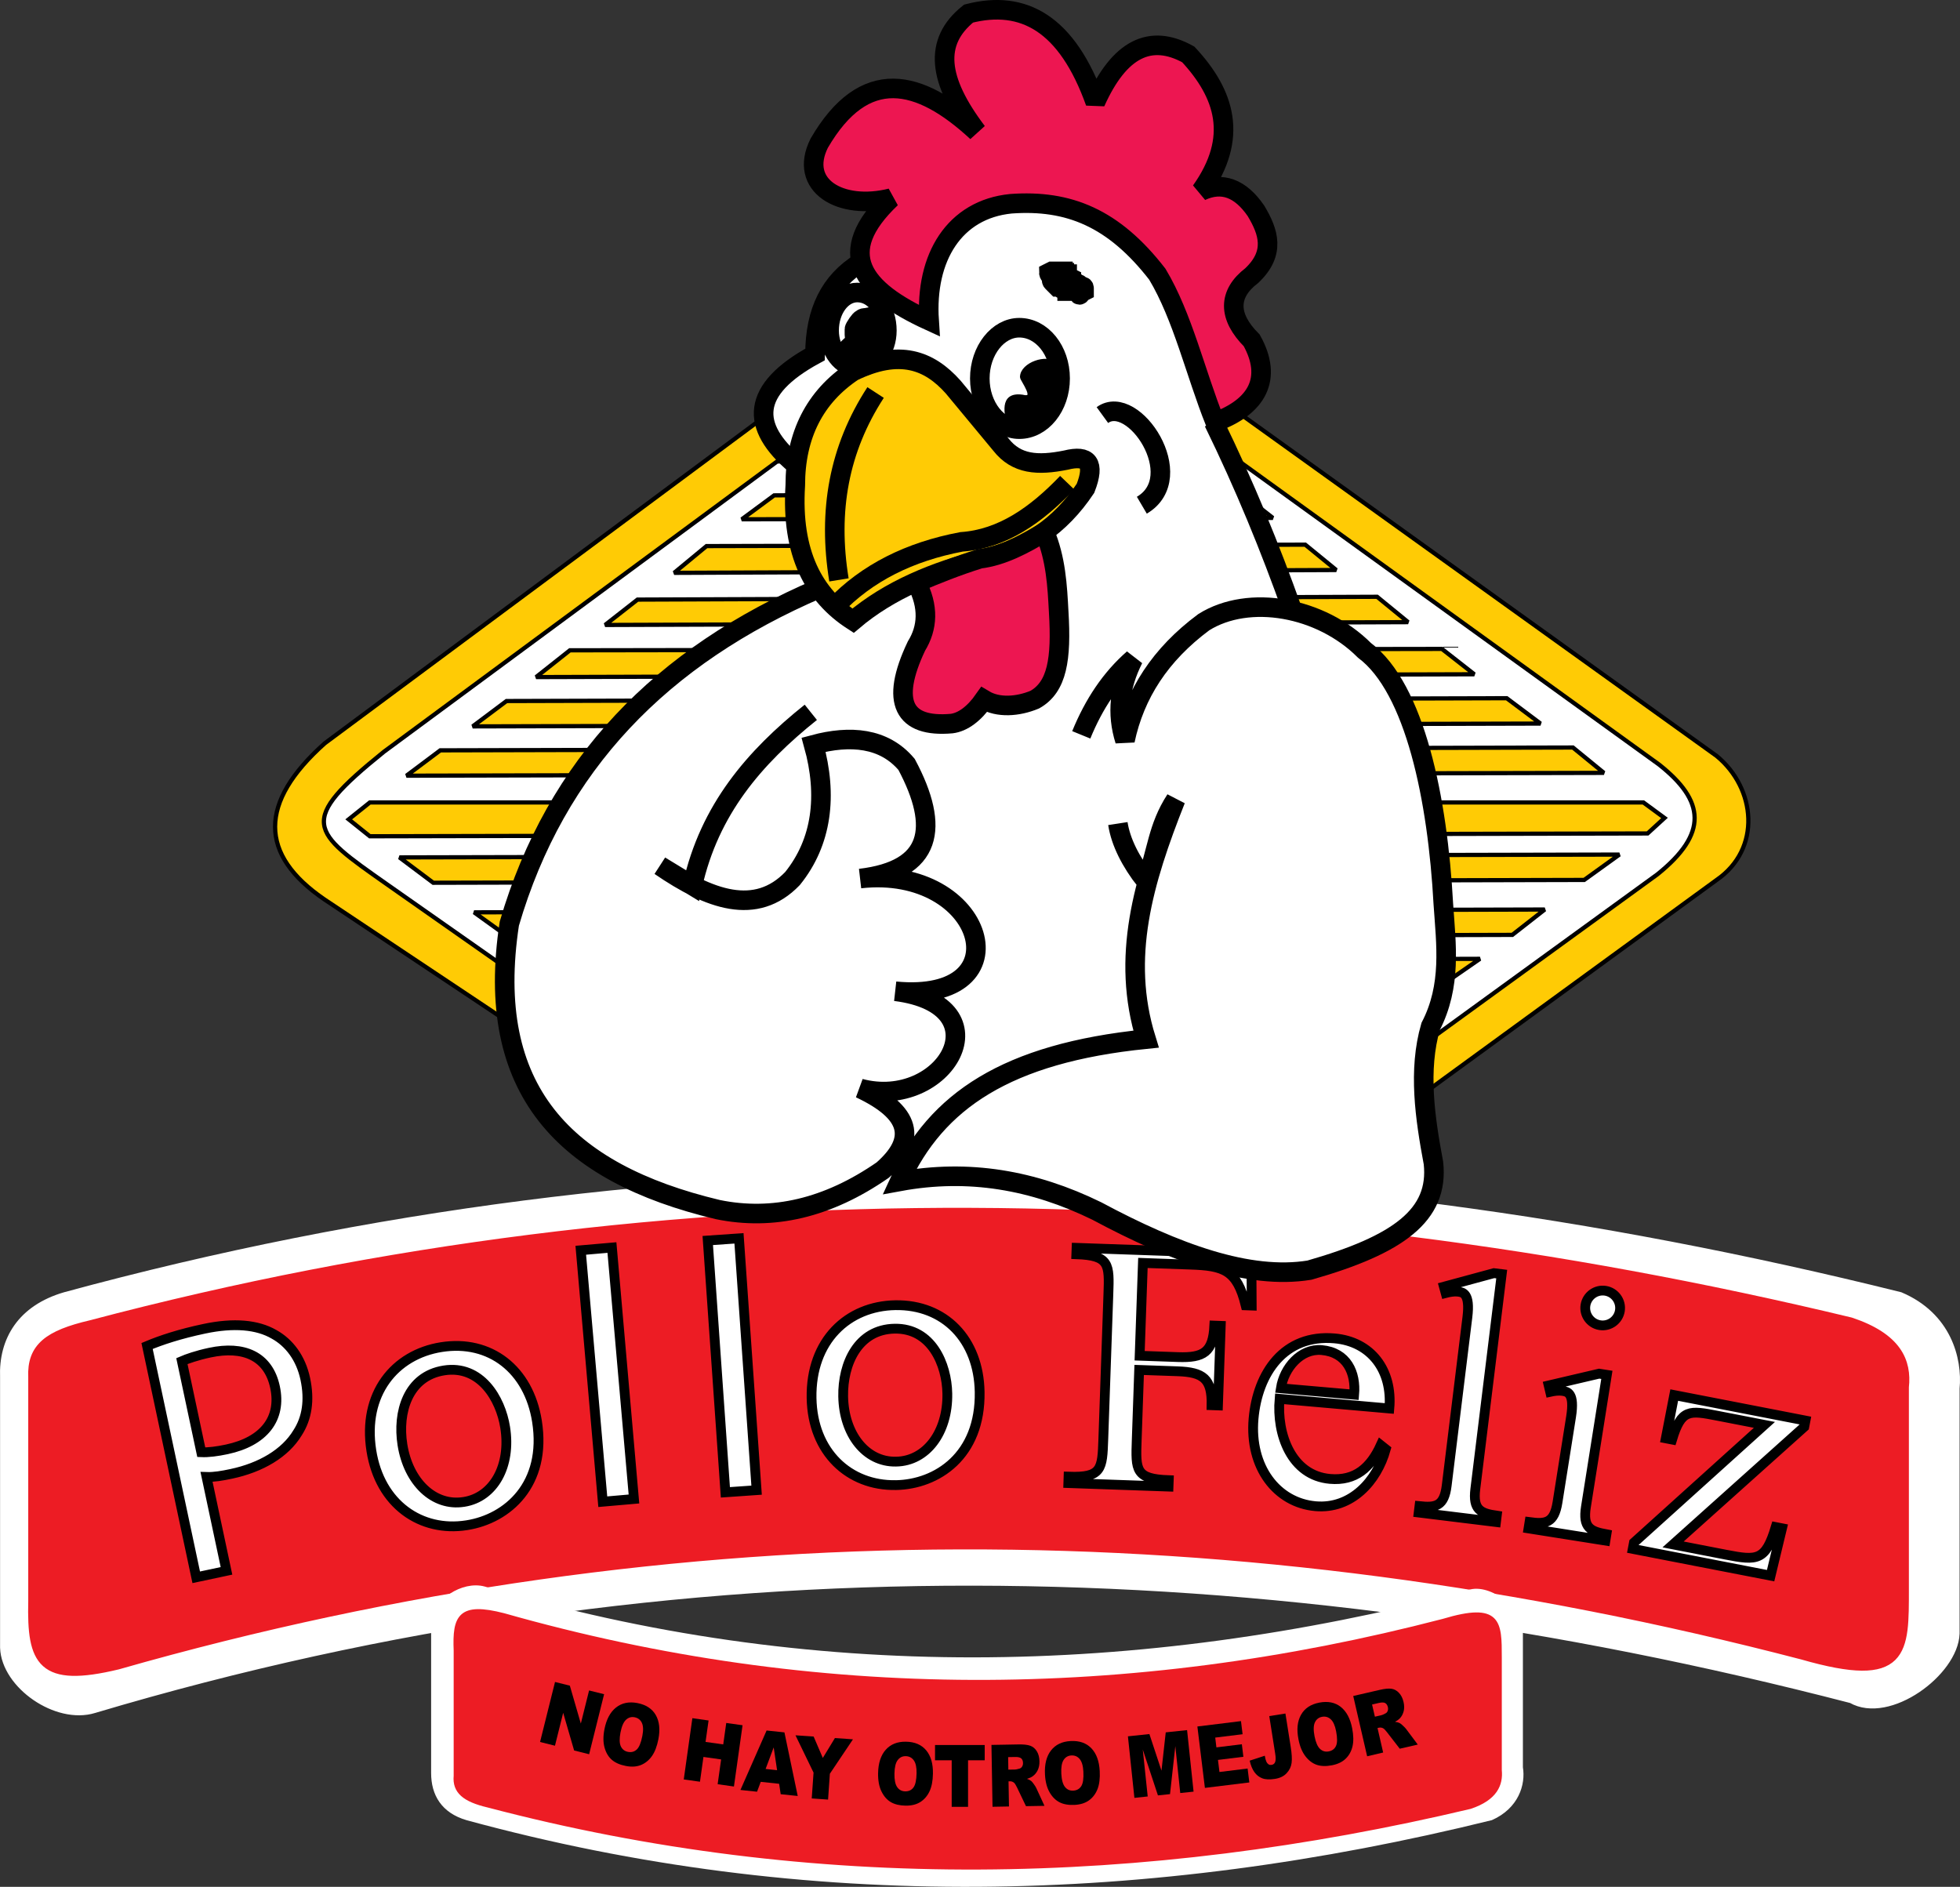<?xml version="1.0" encoding="utf-8"?>
<!-- Generator: Adobe Illustrator 16.0.0, SVG Export Plug-In . SVG Version: 6.00 Build 0)  -->
<!DOCTYPE svg PUBLIC "-//W3C//DTD SVG 1.1//EN" "http://www.w3.org/Graphics/SVG/1.1/DTD/svg11.dtd">
<svg version="1.1" id="Layer_1" xmlns="http://www.w3.org/2000/svg" xmlns:xlink="http://www.w3.org/1999/xlink" x="0px" y="0px"
	 width="169.45px" height="163.134px" viewBox="11.484 14.515 169.45 163.134"
	 enable-background="new 11.484 14.515 169.45 163.134" xml:space="preserve">
<rect x="11.484" y="14.515" width="169.45" height="163.134" fill="#333333" stroke="none"/>
<g>
	<path fill="#FFCB05" stroke="#000000" stroke-width="0.365" stroke-miterlimit="2.613" d="M76.951,51.01l-37.39,27.769
		c-5.725,5.115-5.725,9.622,0,13.519l41.653,27.77l39.583-0.975l39.097-28.5c3.896-2.68,3.41-7.917,0-10.718l-42.75-30.692
		L76.951,51.01L76.951,51.01z"/>
	<path fill="#FFFFFF" stroke="#000000" stroke-width="0.365" stroke-miterlimit="2.613" d="M78.657,54.42L44.676,79.509
		c-7.551,6.089-6.333,6.821,0.244,11.449l37.512,26.309l36.295-0.976l36.051-26.186c4.385-3.531,4.141-6.333,0.121-9.5l-39.461-28.5
		L78.657,54.42L78.657,54.42z"/>
	<polygon fill="#FFCB05" stroke="#000000" stroke-width="0.365" stroke-miterlimit="2.613" points="43.458,83.894 41.632,85.355 
		43.458,86.817 153.925,86.574 155.388,85.234 153.562,83.894 	"/>
	<polygon fill="#FFCB05" stroke="#000000" stroke-width="0.365" stroke-miterlimit="2.613" points="78.413,57.343 75.612,59.413 
		121.526,59.292 118.728,57.099 	"/>
	<polygon fill="#FFCB05" stroke="#000000" stroke-width="0.365" stroke-miterlimit="2.613" points="72.566,61.728 69.766,64.042 
		127.009,63.798 124.329,61.606 	"/>
	<polygon fill="#FFCB05" stroke="#000000" stroke-width="0.365" stroke-miterlimit="2.613" points="66.599,66.355 63.798,68.548 
		133.222,68.305 130.541,66.112 	"/>
	<polygon fill="#FFCB05" stroke="#000000" stroke-width="0.365" stroke-miterlimit="2.613" points="60.753,70.74 57.83,73.054 
		138.944,72.811 136.144,70.618 	"/>
	<polygon fill="#FFCB05" stroke="#000000" stroke-width="0.365" stroke-miterlimit="2.613" points="55.273,75.125 52.349,77.317 
		144.668,77.073 141.745,74.881 	"/>
	<polygon fill="#FFCB05" stroke="#000000" stroke-width="0.365" stroke-miterlimit="2.613" points="49.548,79.388 46.624,81.58 
		150.149,81.336 147.47,79.144 	"/>
	<polygon fill="#FFCB05" stroke="#000000" stroke-width="0.365" stroke-miterlimit="2.613" points="148.444,90.593 151.489,88.4 
		46.016,88.644 48.939,90.836 	"/>
	<polygon fill="#FFCB05" stroke="#000000" stroke-width="0.365" stroke-miterlimit="2.613" points="142.231,95.343 145.034,93.15 
		52.471,93.394 55.516,95.586 	"/>
	<polygon fill="#FFCB05" stroke="#000000" stroke-width="0.365" stroke-miterlimit="2.613" points="136.265,99.604 
		139.433,97.413 58.317,97.656 61.361,99.851 	"/>
	<path fill="#FFFFFF" stroke="#FFFFFF" stroke-width="0.846" stroke-miterlimit="2.613" d="M17.151,126.644
		c52.858-14.371,105.716-13.152,158.577,0c4.019,1.705,4.992,5.359,4.748,7.916v21.192c-0.121,3.288-5.724,7.431-8.891,5.603
		c-50.667-13.152-101.332-14.25-151.999,0.854c-3.167,0.975-7.551-2.07-7.673-5.236v-23.385
		C11.792,130.419,13.375,127.739,17.151,126.644L17.151,126.644z"/>
	<path fill="#ED1C24" stroke="#ED1C24" stroke-width="0.846" stroke-miterlimit="2.613" d="M19.343,129.079
		c50.666-13.396,101.454-12.423,152.12-0.243c4.021,1.34,4.872,3.41,4.629,5.603v17.416c0,5.481,0.122,8.282-8.771,5.726
		c-48.596-12.667-97.068-13.032-145.664,0.853c-6.577,1.584-7.43-0.244-7.308-5.48v-19.364
		C14.228,131.026,15.689,129.933,19.343,129.079L19.343,129.079z"/>
	<path fill="#FFFFFF" d="M24.199,130.887c1.211-0.509,2.827-1.042,4.932-1.487c2.586-0.551,4.608-0.353,6.041,0.476
		c1.316,0.726,2.322,2.052,2.705,3.856c0.39,1.834,0.155,3.393-0.673,4.668c-1.07,1.768-3.165,2.998-5.722,3.541
		c-0.781,0.166-1.51,0.291-2.142,0.268l1.725,8.119l-2.616,0.557L24.199,130.887L24.199,130.887z M28.885,140.073
		c0.603,0.027,1.368-0.071,2.209-0.25c3.187-0.678,4.75-2.646,4.167-5.381c-0.575-2.707-2.744-3.598-5.63-2.982
		c-1.143,0.242-1.989,0.548-2.421,0.734L28.885,140.073L28.885,140.073z"/>
	<path fill="#FFFFFF" d="M51.831,146.383c-3.947,0.626-7.505-1.799-8.241-6.442c-0.78-4.92,2.012-8.318,6.05-8.957
		c4.219-0.67,7.56,1.944,8.267,6.408c0.866,5.465-2.554,8.435-6.045,8.986L51.831,146.383L51.831,146.383z M51.604,144.365
		c2.549-0.404,4.083-3.105,3.553-6.445c-0.395-2.489-2.134-5.42-5.292-4.92c-3.127,0.496-4.032,3.627-3.589,6.421
		c0.509,3.219,2.716,5.357,5.297,4.948L51.604,144.365L51.604,144.365z"/>
	<polygon fill="#FFFFFF" points="61.694,122.61 64.388,122.375 66.292,144.115 63.596,144.353 	"/>
	<polygon fill="#FFFFFF" points="72.673,121.767 75.372,121.577 76.895,143.351 74.196,143.538 	"/>
	<path fill="#FFFFFF" d="M88.91,142.913c-3.995,0.07-7.182-2.825-7.263-7.528c-0.087-4.979,3.151-7.956,7.239-8.026
		c4.272-0.073,7.214,2.979,7.293,7.498c0.097,5.531-3.703,7.996-7.238,8.058L88.91,142.913L88.91,142.913z M88.967,140.883
		c2.581-0.044,4.475-2.506,4.417-5.887c-0.044-2.521-1.36-5.664-4.555-5.606c-3.166,0.053-4.498,3.028-4.449,5.855
		c0.057,3.258,1.944,5.686,4.556,5.639L88.967,140.883L88.967,140.883z"/>
	<path fill="#FFFFFF" d="M110.011,131.729l3.317,0.117c2.212,0.075,3.028-0.418,3.14-2.722l0.555,0.021l-0.241,6.881l-0.554-0.02
		c0.051-2.306-0.729-2.855-2.942-2.933l-3.317-0.116l-0.212,6.083c-0.091,2.58-0.116,3.349,2.771,3.449l-0.02,0.554l-8.662-0.304
		l0.018-0.554c2.889,0.103,2.916-0.666,3.006-3.248l0.438-12.532c0.092-2.582,0.117-3.351-2.771-3.451l0.021-0.554l15.114,0.529
		l0.028,4.461l-0.522-0.019c-0.753-3.071-1.909-3.419-4.768-3.519l-4.116-0.146L110.011,131.729L110.011,131.729z"/>
	<path fill="#FFFFFF" d="M122.108,135.456c-0.27,3.062,1.021,6.631,4.359,6.923c2.205,0.193,3.512-0.987,4.391-2.917l0.434,0.346
		c-0.768,2.772-2.986,5.2-6.079,4.93c-3.337-0.293-5.721-3.369-5.354-7.564c0.347-3.949,2.646-7.327,6.996-6.945
		c3.152,0.274,5.035,2.754,4.744,6.061L122.108,135.456L122.108,135.456z M128.558,135.095c0.166-1.897-0.636-3.666-2.811-3.855
		c-1.807-0.158-3.25,1.535-3.527,3.302L128.558,135.095L128.558,135.095z"/>
	<path fill="#FFFFFF" d="M139.031,143.252c-0.222,1.8,0.454,2.101,1.854,2.304l-0.067,0.549l-6.682-0.82l0.067-0.551
		c1.405,0.144,2.135,0.017,2.354-1.784l1.789-14.554c0.254-2.076-0.387-2.153-0.813-2.207c-0.335-0.041-0.746,0.033-1.066,0.117
		l-0.149-0.545l4.324-1.172l0.672,0.082L139.031,143.252L139.031,143.252z"/>
	<path fill="#FFFFFF" d="M148.594,144.8c-0.284,1.792,0.382,2.114,1.772,2.367l-0.088,0.545l-6.647-1.053l0.087-0.547
		c1.4,0.19,2.133,0.089,2.417-1.702l1.175-7.408c0.325-2.063-0.312-2.165-0.735-2.231c-0.335-0.054-0.749,0.006-1.071,0.078
		l-0.131-0.55l4.363-1.021l0.668,0.104L148.594,144.8L148.594,144.8z M150.278,126.112c0.818,0.131,1.382,0.904,1.252,1.724
		c-0.131,0.82-0.903,1.382-1.725,1.252c-0.818-0.129-1.382-0.903-1.252-1.724C148.685,126.545,149.458,125.983,150.278,126.112
		L150.278,126.112z"/>
	<path fill="#FFFFFF" d="M164.56,150.744l-11.918-2.315l0.104-0.544l11.278-10.177l-4.043-0.786
		c-2.444-0.475-3.14-0.608-3.938,2.054l-0.543-0.105l0.728-3.741l11.347,2.205l-0.104,0.543l-11.341,10.166l4.558,0.885
		c2.715,0.528,3.434,0.542,4.314-2.387l0.544,0.106L164.56,150.744L164.56,150.744z"/>
	<path fill="none" stroke="#000000" stroke-width="0.846" stroke-miterlimit="2.613" d="M24.199,130.887
		c1.211-0.509,2.827-1.042,4.932-1.487c2.586-0.551,4.608-0.353,6.041,0.476c1.316,0.726,2.322,2.052,2.705,3.856
		c0.39,1.834,0.155,3.393-0.673,4.668c-1.07,1.768-3.165,2.998-5.722,3.541c-0.781,0.166-1.51,0.291-2.142,0.268l1.725,8.119
		l-2.616,0.557L24.199,130.887L24.199,130.887z M28.885,140.073c0.603,0.027,1.368-0.071,2.209-0.25
		c3.187-0.678,4.75-2.646,4.167-5.381c-0.575-2.707-2.744-3.598-5.63-2.982c-1.143,0.242-1.989,0.548-2.421,0.734L28.885,140.073
		L28.885,140.073z M51.831,146.383c-3.947,0.626-7.505-1.799-8.241-6.442c-0.78-4.92,2.012-8.318,6.05-8.957
		c4.219-0.67,7.56,1.944,8.267,6.408c0.866,5.465-2.554,8.435-6.045,8.986L51.831,146.383L51.831,146.383z M51.604,144.365
		c2.549-0.404,4.083-3.105,3.553-6.445c-0.395-2.489-2.134-5.42-5.292-4.92c-3.127,0.496-4.032,3.627-3.589,6.421
		c0.509,3.219,2.716,5.357,5.297,4.948L51.604,144.365L51.604,144.365z M61.694,122.61l2.694-0.235l1.904,21.74l-2.695,0.235
		L61.694,122.61L61.694,122.61z M72.673,121.767l2.699-0.188l1.523,21.772l-2.698,0.188L72.673,121.767L72.673,121.767z
		 M88.91,142.913c-3.995,0.07-7.182-2.825-7.263-7.528c-0.087-4.979,3.151-7.956,7.239-8.026c4.272-0.073,7.214,2.979,7.293,7.498
		c0.097,5.531-3.703,7.996-7.238,8.058L88.91,142.913L88.91,142.913z M88.967,140.883c2.581-0.044,4.475-2.506,4.417-5.887
		c-0.044-2.521-1.36-5.664-4.555-5.606c-3.166,0.053-4.498,3.028-4.449,5.855c0.057,3.258,1.944,5.686,4.556,5.639L88.967,140.883
		L88.967,140.883z M110.011,131.729l3.317,0.117c2.212,0.075,3.028-0.418,3.14-2.722l0.555,0.021l-0.241,6.881l-0.554-0.02
		c0.051-2.306-0.729-2.855-2.942-2.933l-3.317-0.116l-0.212,6.083c-0.091,2.58-0.116,3.349,2.771,3.449l-0.02,0.554l-8.662-0.304
		l0.018-0.554c2.889,0.103,2.916-0.666,3.006-3.248l0.438-12.532c0.092-2.582,0.117-3.351-2.771-3.451l0.021-0.554l15.114,0.529
		l0.028,4.461l-0.522-0.019c-0.753-3.071-1.909-3.419-4.768-3.519l-4.116-0.146L110.011,131.729L110.011,131.729z M122.108,135.456
		c-0.27,3.062,1.021,6.631,4.359,6.923c2.205,0.193,3.512-0.987,4.391-2.917l0.434,0.346c-0.768,2.772-2.986,5.2-6.079,4.93
		c-3.337-0.293-5.721-3.369-5.354-7.564c0.347-3.949,2.646-7.327,6.996-6.945c3.152,0.274,5.035,2.754,4.744,6.061L122.108,135.456
		L122.108,135.456z M128.558,135.095c0.166-1.897-0.636-3.666-2.811-3.855c-1.807-0.158-3.25,1.535-3.527,3.302L128.558,135.095
		L128.558,135.095z M139.031,143.252c-0.222,1.8,0.454,2.101,1.854,2.304l-0.067,0.549l-6.682-0.82l0.067-0.551
		c1.405,0.144,2.135,0.017,2.354-1.784l1.789-14.554c0.254-2.076-0.387-2.153-0.813-2.207c-0.335-0.041-0.746,0.033-1.066,0.117
		l-0.149-0.545l4.324-1.172l0.672,0.082L139.031,143.252L139.031,143.252z M148.594,144.8c-0.284,1.792,0.382,2.114,1.772,2.367
		l-0.088,0.545l-6.647-1.053l0.087-0.547c1.4,0.19,2.133,0.089,2.417-1.702l1.175-7.408c0.325-2.063-0.312-2.165-0.735-2.231
		c-0.335-0.054-0.749,0.006-1.071,0.078l-0.131-0.55l4.363-1.021l0.668,0.104L148.594,144.8L148.594,144.8z M150.278,126.112
		c0.818,0.131,1.382,0.904,1.252,1.724c-0.131,0.82-0.903,1.382-1.725,1.252c-0.818-0.129-1.382-0.903-1.252-1.724
		C148.685,126.545,149.458,125.983,150.278,126.112L150.278,126.112z M164.56,150.744l-11.918-2.315l0.104-0.544l11.278-10.177
		l-4.043-0.786c-2.444-0.475-3.14-0.608-3.938,2.054l-0.543-0.105l0.728-3.741l11.347,2.205l-0.104,0.543l-11.341,10.166
		l4.558,0.885c2.715,0.528,3.434,0.542,4.314-2.387l0.544,0.106L164.56,150.744L164.56,150.744z"/>
	<path fill="#FFFFFF" d="M86.33,37.125l12.18-4.994c5.114-0.487,9.621,1.706,13.396,6.455l11.325,28.744
		c3.533,0.73,6.699,3.167,9.623,7.186l3.53,18.025l-0.485,8.892l-1.463,8.525l0.976,7.916l-6.942,5.236
		c-4.75,1.949-9.377,1.828-14.007-0.242l-13.519-5.725l-10.96-0.73l0.729-1.949l-1.217-0.242l-5.237,3.409l-7.916,1.826
		l-8.525-2.069l-8.161-5.236l-3.776-6.699l-0.73-7.916l1.706-7.308l4.505-8.16l4.263-5.48l5.725-4.75l6.942-4.263l3.532-1.705
		l-1.827-6.333l0.244-5.481l-2.192-2.191l-0.487-3.046l2.436-2.192l1.827-1.217l0.243-3.289l1.949-3.289L86.33,37.125L86.33,37.125z
		"/>
	<path fill="none" stroke="#000000" stroke-width="1.692" stroke-miterlimit="2.613" d="M116.413,51.01
		c2.68,5.48,4.871,10.839,6.818,16.32"/>
	<path fill="#FFCB05" stroke="#000000" stroke-width="1.692" stroke-miterlimit="2.613" d="M103.624,54.298
		c1.949-0.487,2.559,0.244,1.705,2.436c-2.191,3.289-5.115,5.237-8.769,6.09c-4.264,1.096-8.161,2.679-11.327,5.358
		c-3.41-2.192-5.359-5.846-4.994-11.692c0-4.384,1.706-7.673,4.994-9.865c4.019-1.949,6.576-0.975,8.647,1.34l4.141,4.993
		C99.36,54.664,101.188,54.786,103.624,54.298L103.624,54.298z"/>
	<path fill="none" stroke="#000000" stroke-width="1.692" stroke-miterlimit="2.613" d="M87.182,48.452
		c-3.167,4.873-4.141,10.231-3.167,16.199"/>
	<path fill="#ED1651" stroke="#000000" stroke-width="1.692" stroke-miterlimit="2.613" d="M91.81,42.241
		c-0.365-5.48,2.193-9.622,7.064-10.109c4.994-0.365,8.893,1.218,12.666,6.09c2.193,3.653,3.29,8.525,4.994,12.788
		c3.654-1.339,4.992-3.776,3.167-7.064c-2.07-2.07-2.07-4.019,0-5.602c2.069-1.949,1.461-3.776,0.364-5.602
		c-1.34-1.949-2.924-2.558-4.75-1.705c3.289-4.629,2.07-8.404-1.097-11.814c-3.288-1.827-5.968-0.487-8.038,4.14
		c-2.436-6.82-6.211-8.891-10.96-7.673c-3.045,2.436-2.68,5.725,0.73,10.231c-4.994-4.628-9.743-5.724-13.641,0.974
		c-1.827,3.653,1.827,5.847,6.211,4.75C83.529,36.394,85.965,39.562,91.81,42.241L91.81,42.241z"/>
	<path fill="none" stroke="#000000" stroke-width="1.692" stroke-miterlimit="2.613" d="M99.604,51.619
		c1.949,0,3.531-1.948,3.531-4.385c0-2.436-1.582-4.385-3.531-4.385c-1.826,0-3.411,1.949-3.411,4.385
		C96.195,49.67,97.778,51.619,99.604,51.619L99.604,51.619z"/>
	<path stroke="#000000" stroke-width="0.365" stroke-miterlimit="2.613" d="M98.753,51.497c-0.243-1.218-0.73-2.923,1.096-2.68
		c1.463,0.366,0-1.461,0-1.705c0-1.097,2.192-1.827,2.803-1.097c0.852,0.731,0.121,3.532-0.366,4.02
		c-0.243,0.244-0.853,1.218-1.583,1.218c-0.366,0-0.487,0.366-0.975,0.366C99.483,51.619,98.753,51.741,98.753,51.497L98.753,51.497
		z"/>
	<path fill="none" stroke="#000000" stroke-width="1.692" stroke-miterlimit="2.613" d="M106.791,50.401
		c2.681-1.949,7.551,5.358,3.409,7.794 M85.842,37.247c-2.557,1.583-3.897,4.141-3.897,7.917c-5.603,3.044-5.603,6.211-1.706,9.5
		 M85.599,46.26c1.461,0,2.558-1.461,2.558-3.167c0-1.827-1.096-3.288-2.558-3.288c-1.34,0-2.436,1.461-2.436,3.288
		C83.163,44.798,84.259,46.26,85.599,46.26L85.599,46.26z"/>
	<path stroke="#000000" stroke-width="1.692" stroke-miterlimit="2.613" d="M85.721,46.016c-0.244-0.121-0.853-0.73-0.853-1.095
		c0-0.122,0-0.244,0-0.366c0,0,0.243-0.243,0.365-0.243c0.365,0,0.121-0.609,0.121-0.852c0,0,0-0.366,0-0.488
		c0-0.122,0.488-0.852,0.61-0.852c0.121-0.122,0.243-0.122,0.365-0.122c0,0,0.609-0.122,0.73-0.122c0.122,0,0.853,0.122,0.853,0.244
		c0,0.365,0.121,0.852,0.121,1.34l-0.365,0.974c-0.244,0.244-0.365,0.853-0.731,1.096c0,0-0.609,0.731-0.609,0.244
		c0,0-0.244,0.366-0.244,0.243C86.086,45.772,85.721,46.138,85.721,46.016L85.721,46.016z"/>
	<path stroke="#000000" stroke-width="1.692" stroke-miterlimit="2.613" d="M102.528,38.952l0.365,0.366h0.121l0.365,0.244h0.121
		h0.244v0.122l0,0h0.122c0,0,0,0,0.243,0c0.121,0,0.365,0,0.486,0l0.122,0.243c0.121,0.244,0.243-0.122,0.243-0.122l0.244-0.122
		v-0.244c0-0.244-0.244-0.122-0.244-0.122l-0.122-0.123c-0.121-0.122,0-0.122-0.243-0.122c0,0,0-0.122-0.121-0.122l-0.244-0.122
		h-0.121v-0.244l-0.243-0.121l-0.122-0.122v-0.122h-0.244V38.1h-0.121v-0.122l0,0l0,0h-0.123h-0.121h-0.121h-0.121l0,0h-0.121
		h-0.123c-0.244,0-0.244,0-0.244,0l-0.243,0.122c0,0.122,0.122,0.244,0.122,0.244l0.121,0.122l0,0v0.121v0.122
		C102.406,38.83,102.406,38.83,102.528,38.952L102.528,38.952z"/>
	<path fill="none" stroke="#000000" stroke-width="1.692" stroke-miterlimit="2.613" d="M83.65,66.965
		c2.801-2.923,6.455-4.75,10.961-5.603c3.533-0.244,6.455-2.314,9.135-5.115"/>
	<path fill="#ED1651" stroke="#000000" stroke-width="1.692" stroke-miterlimit="2.613" d="M90.713,64.895
		c1.096,2.07,0.975,3.897,0,5.48c-2.313,4.872-1.096,7.064,3.045,6.699c0.974-0.121,1.949-0.853,2.802-2.07
		c1.218,0.73,2.923,0.609,4.384,0c1.949-1.096,2.312-3.532,2.07-7.551c-0.121-2.314-0.242-4.628-1.219-6.942
		c-1.826,1.097-3.652,2.071-5.602,2.314C94.247,63.433,92.419,64.164,90.713,64.895L90.713,64.895z"/>
	<path fill="none" stroke="#000000" stroke-width="1.692" stroke-miterlimit="2.613" d="M104.964,78.048
		c1.096-2.68,2.559-4.872,4.508-6.577c-1.22,2.436-1.463,4.75-0.731,7.064c0.853-4.019,3.045-7.429,6.819-10.23
		c3.897-2.436,10.109-1.34,13.885,2.435c4.386,3.289,6.334,12.911,6.82,21.924c0.243,3.532,0.731,7.063-1.096,10.595
		c-1.098,3.776-0.486,7.917,0.243,11.814c0.487,4.507-3.045,7.062-10.718,9.256c-5.237,0.854-11.57-1.461-18.392-5.115
		c-5.479-2.68-11.083-3.654-17.051-2.558c3.167-6.942,9.257-11.083,21.313-12.302c-2.191-7.063-0.244-13.641,2.559-20.705
		c-1.584,2.436-1.584,4.506-2.559,7.064c-1.34-1.706-2.191-3.41-2.436-4.993 M82.311,65.381
		C68.67,71.228,59.536,80.606,55.517,94.368c-2.193,14.373,4.749,21.558,18.025,24.725c4.75,0.975,9.5-0.121,14.25-3.41
		c3.045-2.68,2.437-4.994-1.948-7.063c7.307,1.948,12.667-7.187,3.045-8.403c11.326,1.096,7.794-10.962-3.045-9.744
		c6.211-0.731,6.942-4.385,4.019-9.866c-1.948-2.314-4.872-2.557-8.038-1.705c1.218,4.385,0.73,8.404-1.827,11.571
		c-3.167,3.289-7.186,1.826-11.449-1.097l2.802,1.706c1.461-6.577,5.359-11.084,10.231-14.981"/>
	<path fill="#FFFFFF" stroke="#FFFFFF" stroke-width="0.365" stroke-miterlimit="2.613" d="M51.862,171.707
		c29.474,8.039,58.95,7.308,88.543,0c2.193-0.976,2.802-2.923,2.558-4.385v-11.813c0-1.947-3.166-4.264-4.871-3.167
		c-28.256,7.308-56.512,7.917-84.769-0.487c-1.826-0.485-4.263,1.097-4.384,2.924v13.031
		C48.939,169.637,49.792,171.099,51.862,171.707L51.862,171.707z"/>
	<path fill="#ED1C24" stroke="#ED1C24" stroke-width="0.365" stroke-miterlimit="2.613" d="M53.688,170.61
		c28.257,7.43,56.633,6.82,84.891,0.121c2.191-0.729,2.68-1.947,2.559-3.166v-9.742c0-3.047,0-4.629-4.873-3.167
		c-27.16,7.062-54.198,7.186-81.236-0.487c-3.775-0.975-4.263,0.121-4.141,3.044v10.841
		C50.766,169.394,51.618,170.124,53.688,170.61L53.688,170.61z"/>
	<polygon points="59.468,159.935 60.749,160.254 61.699,163.532 62.413,160.669 63.711,160.993 62.417,166.183 61.119,165.858 
		60.173,162.599 59.463,165.446 58.174,165.124 	"/>
	<path d="M63.74,164.024c0.167-0.855,0.5-1.482,1.002-1.881c0.501-0.397,1.117-0.525,1.846-0.385
		c0.748,0.146,1.278,0.492,1.592,1.039c0.313,0.549,0.388,1.244,0.224,2.09c-0.12,0.612-0.306,1.1-0.559,1.456
		c-0.253,0.359-0.568,0.615-0.944,0.769c-0.376,0.154-0.814,0.183-1.312,0.085c-0.507-0.099-0.908-0.273-1.202-0.526
		c-0.296-0.253-0.507-0.604-0.634-1.052C63.625,165.171,63.621,164.64,63.74,164.024L63.74,164.024z M65.127,164.306
		c-0.102,0.53-0.093,0.93,0.03,1.193c0.124,0.264,0.331,0.424,0.621,0.48c0.298,0.058,0.55-0.012,0.758-0.207
		c0.207-0.193,0.367-0.586,0.482-1.174c0.096-0.494,0.081-0.871-0.045-1.135c-0.125-0.261-0.334-0.42-0.627-0.477
		c-0.279-0.055-0.527,0.018-0.741,0.217S65.231,163.771,65.127,164.306L65.127,164.306z"/>
	<polygon points="71.342,163.065 72.743,163.265 72.482,165.118 74.011,165.333 74.271,163.479 75.681,163.676 74.936,168.974 
		73.527,168.774 73.828,166.632 72.3,166.417 71.999,168.56 70.598,168.362 	"/>
	<path d="M78.843,168.738l-1.589-0.169l-0.32,0.854l-1.436-0.151l2.262-5.141l1.542,0.162l1.149,5.499l-1.473-0.153L78.843,168.738
		L78.843,168.738z M78.666,167.562l-0.293-1.969l-0.699,1.863L78.666,167.562L78.666,167.562z"/>
	<polygon points="80.256,164.546 81.825,164.653 82.62,166.503 83.666,164.783 85.226,164.894 83.229,167.869 83.074,170.104 
		81.662,170.005 81.819,167.771 	"/>
	<path d="M87.398,167.823c0.016-0.872,0.235-1.549,0.66-2.026c0.425-0.479,1.009-0.712,1.751-0.698
		c0.762,0.012,1.344,0.262,1.748,0.746c0.404,0.484,0.598,1.157,0.583,2.018c-0.01,0.627-0.11,1.137-0.297,1.533
		c-0.187,0.396-0.452,0.703-0.796,0.92c-0.345,0.217-0.77,0.319-1.278,0.312c-0.516-0.009-0.941-0.112-1.276-0.31
		c-0.334-0.198-0.603-0.508-0.806-0.928C87.483,168.972,87.388,168.449,87.398,167.823L87.398,167.823z M88.813,167.858
		c-0.01,0.539,0.069,0.931,0.237,1.168c0.167,0.24,0.398,0.361,0.694,0.367c0.303,0.004,0.54-0.106,0.71-0.334
		c0.171-0.229,0.261-0.643,0.272-1.242c0.008-0.502-0.072-0.871-0.241-1.106c-0.17-0.235-0.403-0.356-0.701-0.36
		c-0.285-0.006-0.516,0.107-0.692,0.342C88.916,166.924,88.822,167.313,88.813,167.858L88.813,167.858z"/>
	<polygon points="92.321,165.385 96.616,165.385 96.616,166.706 95.176,166.706 95.176,170.731 93.762,170.731 93.762,166.706 
		92.321,166.706 	"/>
	<path d="M97.292,170.726l-0.093-5.349l2.353-0.042c0.438-0.008,0.771,0.03,1.004,0.114c0.231,0.083,0.422,0.243,0.566,0.478
		c0.145,0.233,0.22,0.521,0.227,0.861c0.006,0.296-0.045,0.554-0.148,0.77c-0.105,0.219-0.251,0.396-0.438,0.531
		c-0.121,0.087-0.285,0.16-0.494,0.221c0.17,0.062,0.293,0.125,0.371,0.189c0.053,0.043,0.129,0.136,0.23,0.277
		s0.168,0.25,0.203,0.328l0.711,1.541l-1.6,0.027l-0.778-1.624c-0.099-0.209-0.187-0.346-0.261-0.407
		c-0.104-0.08-0.217-0.121-0.346-0.119l-0.123,0.004l0.038,2.174L97.292,170.726L97.292,170.726z M98.659,167.515l0.592-0.01
		c0.062-0.002,0.188-0.027,0.369-0.079c0.092-0.022,0.168-0.081,0.225-0.171c0.057-0.092,0.086-0.193,0.082-0.311
		c-0.002-0.172-0.05-0.303-0.145-0.394c-0.096-0.091-0.271-0.134-0.525-0.129l-0.615,0.011L98.659,167.515L98.659,167.515z"/>
	<path d="M101.826,167.929c-0.045-0.871,0.126-1.562,0.518-2.068c0.39-0.506,0.955-0.779,1.697-0.818
		c0.761-0.041,1.358,0.168,1.795,0.623c0.438,0.456,0.679,1.113,0.724,1.973c0.032,0.625-0.031,1.142-0.188,1.549
		c-0.159,0.41-0.402,0.733-0.729,0.975c-0.33,0.24-0.746,0.374-1.254,0.4c-0.515,0.026-0.945-0.047-1.294-0.222
		c-0.348-0.175-0.639-0.463-0.87-0.866C101.991,169.065,101.858,168.553,101.826,167.929L101.826,167.929z M103.239,167.865
		c0.027,0.538,0.135,0.922,0.318,1.149c0.183,0.227,0.422,0.332,0.717,0.315c0.304-0.017,0.531-0.144,0.687-0.384
		c0.154-0.239,0.216-0.658,0.185-1.256c-0.025-0.504-0.133-0.865-0.317-1.09c-0.185-0.224-0.427-0.326-0.724-0.312
		c-0.285,0.017-0.508,0.146-0.668,0.39C103.276,166.926,103.211,167.321,103.239,167.865L103.239,167.865z"/>
	<polygon points="108.997,164.635 110.854,164.438 111.899,167.603 112.267,164.291 114.112,164.097 114.673,169.417 
		113.521,169.537 113.095,165.481 112.636,169.631 111.592,169.741 110.281,165.776 110.708,169.834 109.558,169.955 	"/>
	<polygon points="115.002,163.784 118.772,163.319 118.911,164.454 116.546,164.744 116.647,165.59 118.847,165.319 
		118.979,166.403 116.782,166.674 116.911,167.718 119.345,167.418 119.493,168.622 115.653,169.093 	"/>
	<path d="M121.218,162.885l1.397-0.221l0.454,2.869c0.097,0.603,0.123,1.067,0.08,1.396c-0.041,0.33-0.184,0.627-0.426,0.889
		c-0.242,0.263-0.58,0.428-1.013,0.496c-0.456,0.07-0.821,0.056-1.097-0.049c-0.273-0.104-0.502-0.283-0.684-0.539
		c-0.181-0.256-0.314-0.584-0.404-0.988l1.305-0.426c0.039,0.232,0.084,0.402,0.136,0.512c0.052,0.107,0.121,0.189,0.212,0.246
		c0.061,0.037,0.141,0.049,0.239,0.033c0.157-0.025,0.263-0.111,0.313-0.259c0.052-0.146,0.053-0.382,0-0.704L121.218,162.885
		L121.218,162.885z"/>
	<path d="M123.741,164.89c-0.167-0.856-0.094-1.562,0.224-2.121c0.315-0.558,0.839-0.905,1.567-1.047
		c0.746-0.146,1.369-0.023,1.863,0.366c0.496,0.392,0.826,1.009,0.99,1.853c0.119,0.615,0.129,1.136,0.028,1.562
		c-0.101,0.428-0.297,0.781-0.588,1.064c-0.292,0.283-0.687,0.475-1.187,0.57c-0.506,0.098-0.943,0.086-1.312-0.037
		c-0.368-0.125-0.695-0.371-0.981-0.74C124.062,165.992,123.858,165.502,123.741,164.89L123.741,164.89z M125.131,164.629
		c0.104,0.53,0.263,0.896,0.476,1.095c0.213,0.198,0.465,0.271,0.756,0.213c0.298-0.058,0.507-0.215,0.625-0.475
		c0.119-0.259,0.121-0.682,0.008-1.27c-0.096-0.494-0.252-0.84-0.467-1.034c-0.215-0.195-0.469-0.265-0.76-0.208
		c-0.281,0.054-0.481,0.214-0.606,0.479C125.038,163.694,125.026,164.094,125.131,164.629L125.131,164.629z"/>
	<path d="M129.679,166.36l-1.203-5.213l2.293-0.528c0.424-0.099,0.76-0.132,1.004-0.099s0.463,0.15,0.652,0.351
		c0.192,0.198,0.326,0.464,0.401,0.795c0.067,0.289,0.071,0.551,0.014,0.785c-0.057,0.233-0.161,0.437-0.315,0.61
		c-0.101,0.108-0.246,0.215-0.438,0.316c0.178,0.025,0.312,0.062,0.4,0.109c0.062,0.029,0.156,0.104,0.283,0.223
		c0.129,0.118,0.219,0.211,0.27,0.279l1.016,1.359l-1.558,0.358l-1.103-1.426c-0.14-0.185-0.252-0.3-0.34-0.345
		c-0.115-0.059-0.236-0.073-0.361-0.045l-0.118,0.027l0.487,2.118L129.679,166.36L129.679,166.36z M130.349,162.937l0.574-0.133
		c0.062-0.014,0.18-0.064,0.346-0.154c0.086-0.043,0.147-0.112,0.186-0.215c0.037-0.1,0.043-0.205,0.018-0.318
		c-0.039-0.167-0.113-0.286-0.227-0.354c-0.11-0.067-0.291-0.073-0.539-0.017l-0.602,0.138L130.349,162.937L130.349,162.937z"/>
</g>
</svg>

